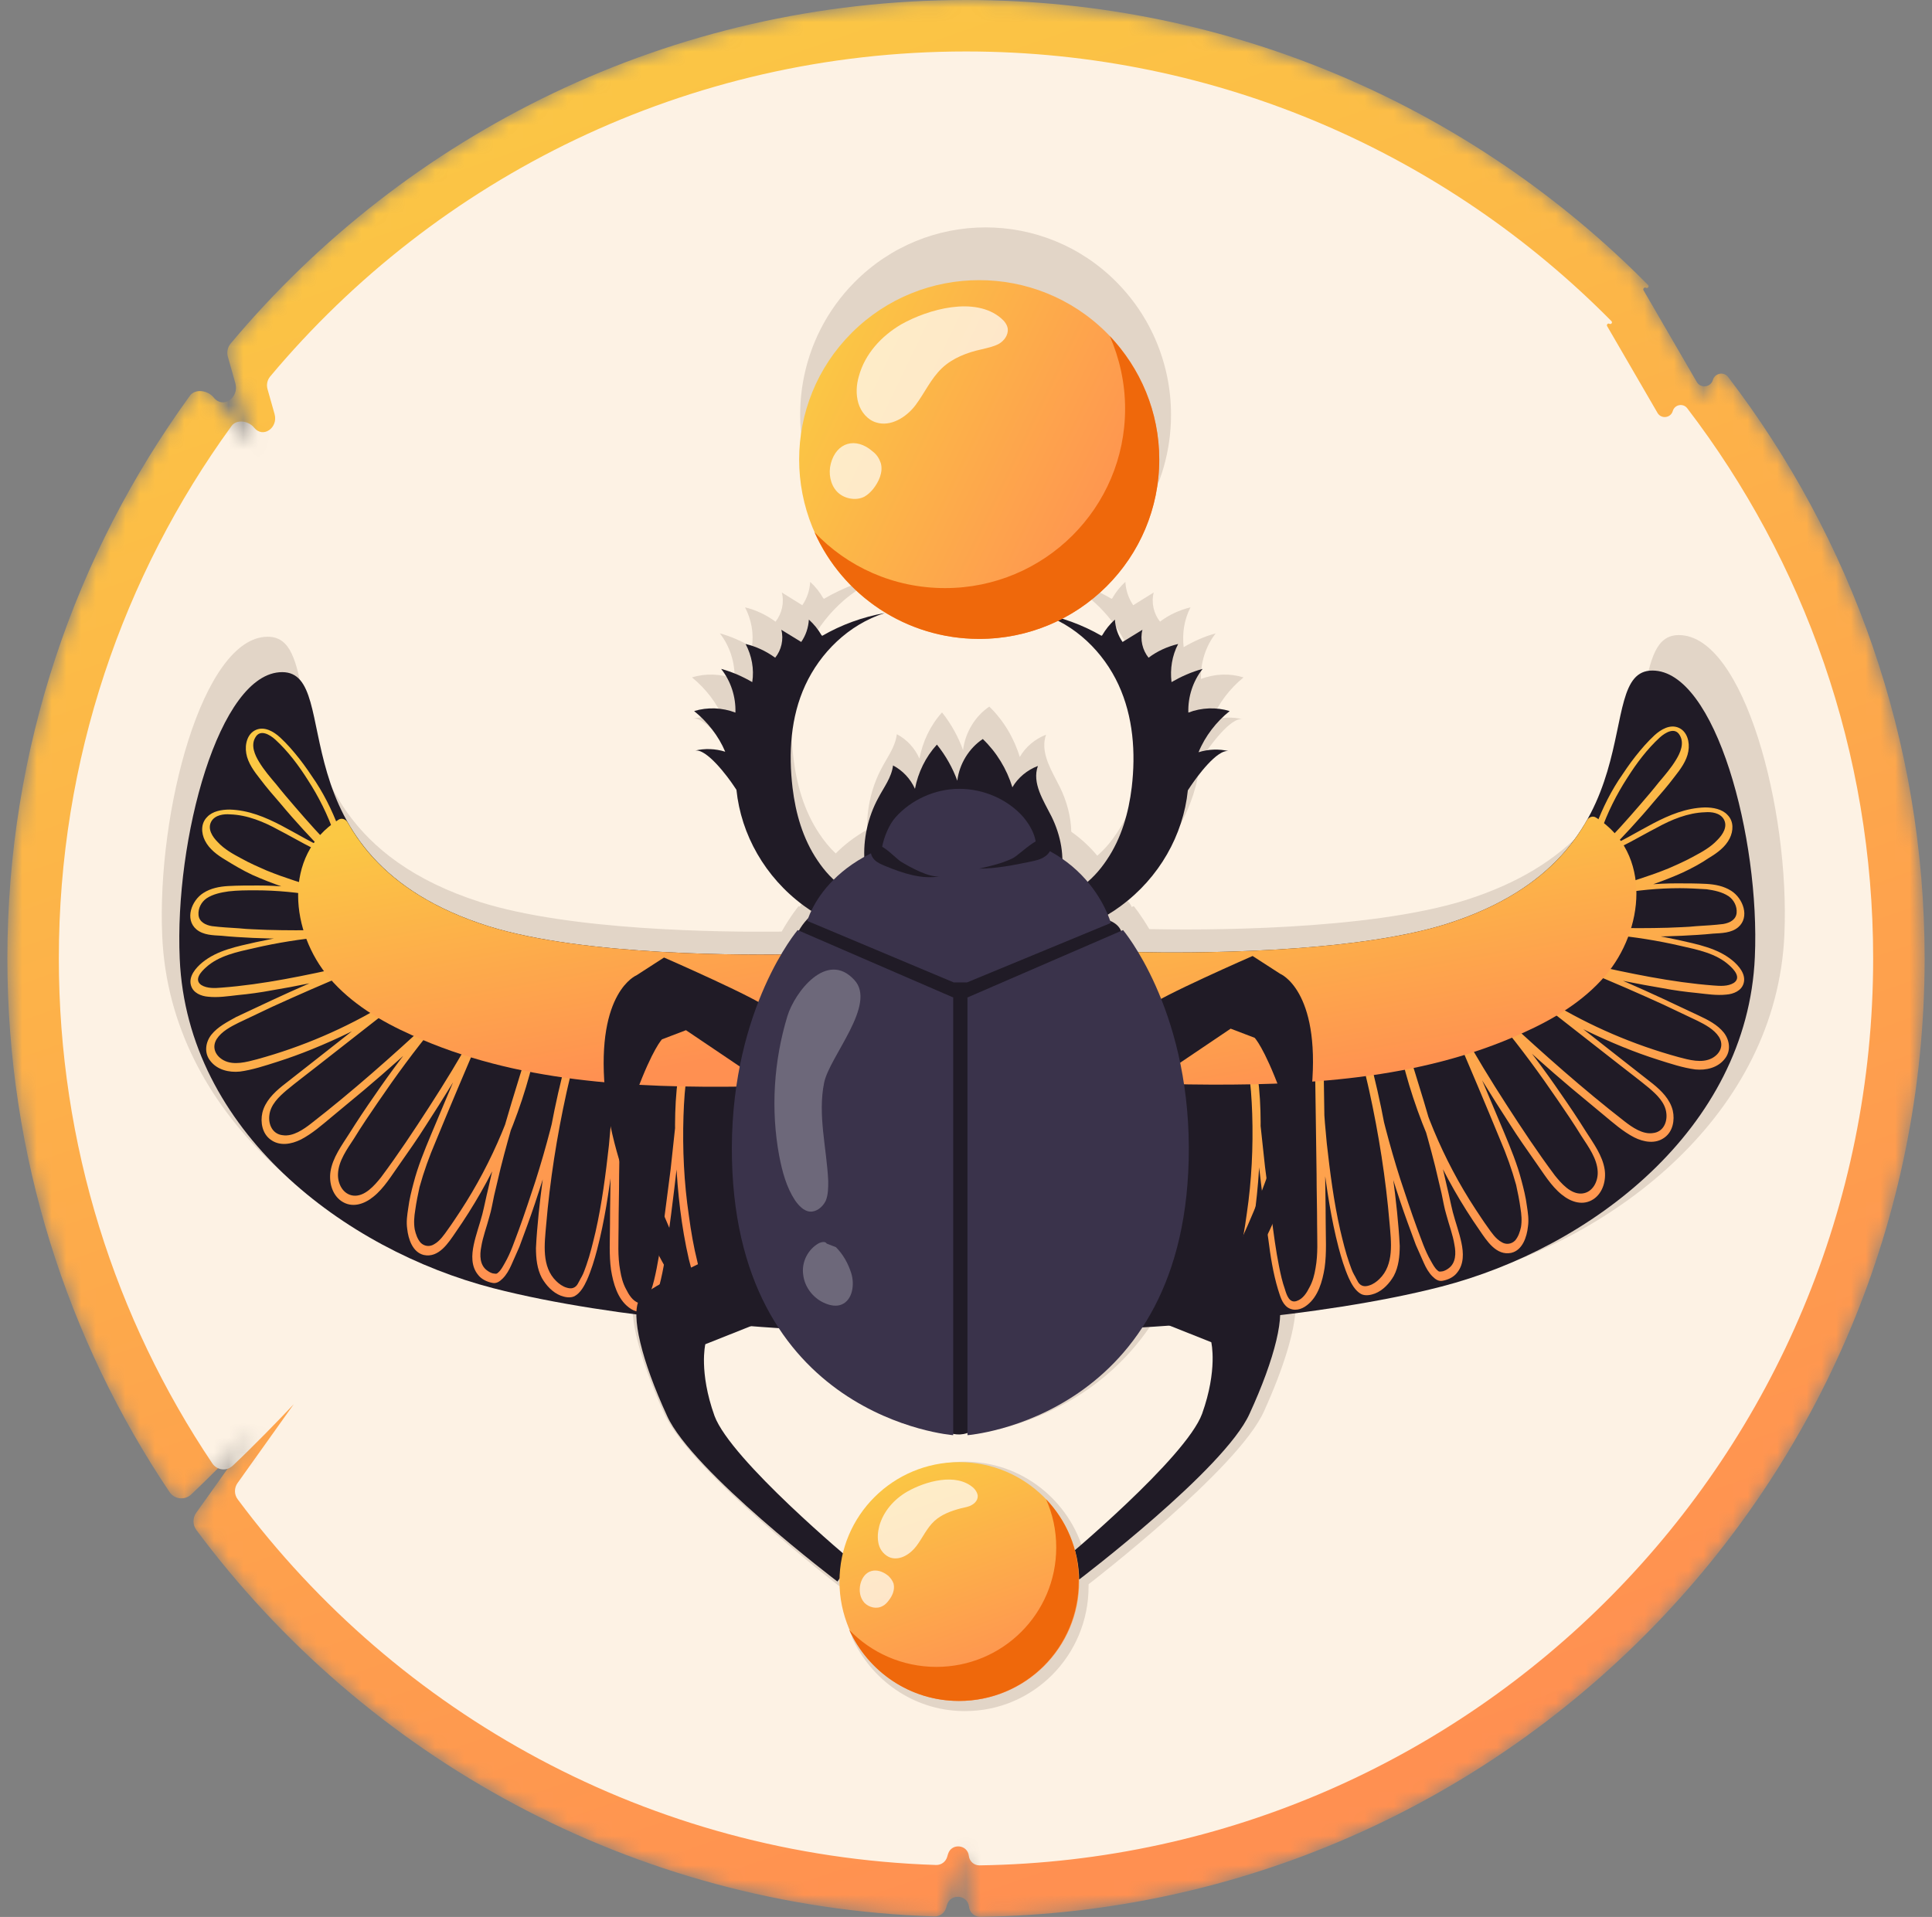 <svg width="131" height="130" viewBox="0 0 131 130" fill="none" xmlns="http://www.w3.org/2000/svg">
<rect x="0" y="0" width="131" height="130" fill="#808080" stroke="none"/>
<mask id="mask0_312_2" style="mask-type:alpha" maskUnits="userSpaceOnUse" x="0" y="0" width="131" height="130">
<path fill-rule="evenodd" clip-rule="evenodd" d="M65.778 130C101.549 129.85 130.501 100.806 130.501 65C130.501 49.757 125.253 35.738 116.466 24.654L115.751 27.112L111.219 19.304L112.313 19.904C100.489 7.634 83.886 0 65.5 0C45.289 0 27.232 9.225 15.31 23.694L17.144 30.188C16.272 29.159 14.96 27.567 13.609 25.849C5.38 36.739 0.5 50.3 0.5 65C0.5 78.797 4.798 91.589 12.129 102.112C13.697 100.719 15.933 98.429 17.328 96.947L12.887 103.178C24.424 119.049 42.966 129.498 63.971 129.983L65.302 125.568L65.778 130Z" fill="#FDF3E7"/>
</mask>
<g mask="url(#mask0_312_2)">
<path fill-rule="evenodd" clip-rule="evenodd" d="M65.705 129.315C65.747 129.704 66.079 129.999 66.47 129.993C101.922 129.475 130.501 100.575 130.501 65C130.501 50.173 125.536 36.506 117.179 25.57C116.884 25.183 116.278 25.301 116.142 25.768C115.995 26.274 115.313 26.358 115.048 25.901L111.44 19.686C111.378 19.578 111.496 19.456 111.605 19.516C111.729 19.584 111.848 19.427 111.749 19.327C99.965 7.395 83.596 0 65.5 0C45.477 0 27.568 9.054 15.644 23.292C15.434 23.543 15.363 23.883 15.452 24.198L15.957 25.985C16.234 26.966 15.127 27.754 14.49 26.959C14.101 26.474 13.242 26.335 12.877 26.837C5.091 37.554 0.5 50.741 0.5 65C0.5 78.393 4.551 90.84 11.493 101.183C11.827 101.68 12.522 101.762 12.958 101.352C14.416 99.981 16.165 98.183 17.328 96.947L13.305 102.592C13.056 102.942 13.057 103.413 13.314 103.758C24.763 119.149 42.859 129.301 63.354 129.966C63.718 129.978 64.044 129.742 64.149 129.393L64.214 129.177C64.454 128.38 65.616 128.487 65.705 129.315Z" fill="url(#paint0_linear_312_2)"/>
<path fill-rule="evenodd" clip-rule="evenodd" d="M65.693 125.862C65.733 126.23 66.047 126.509 66.418 126.503C99.965 126.013 127.01 98.665 127.01 65C127.01 50.969 122.312 38.036 114.404 27.687C114.124 27.321 113.551 27.433 113.423 27.875C113.283 28.354 112.638 28.432 112.388 28.001L108.973 22.118C108.914 22.016 109.026 21.901 109.129 21.958C109.246 22.022 109.359 21.873 109.265 21.779C98.113 10.487 82.624 3.49 65.499 3.49C46.551 3.49 29.605 12.057 18.321 25.53C18.122 25.767 18.055 26.089 18.139 26.387L18.617 28.079C18.88 29.008 17.831 29.753 17.229 29C16.861 28.541 16.048 28.41 15.702 28.886C8.334 39.027 3.989 51.506 3.989 65C3.989 77.674 7.822 89.453 14.393 99.24C14.709 99.711 15.366 99.788 15.779 99.4C17.158 98.103 18.813 96.401 19.915 95.231L16.107 100.574C15.871 100.905 15.873 101.351 16.116 101.677C26.95 116.241 44.075 125.848 63.469 126.477C63.813 126.488 64.122 126.265 64.221 125.935L64.283 125.73C64.51 124.976 65.609 125.078 65.693 125.862Z" fill="#FDF2E4"/>
<path fill-rule="evenodd" clip-rule="evenodd" d="M79.138 25.532C78.657 23.191 77.517 20.96 75.719 19.142C70.809 14.181 62.848 14.181 57.938 19.142C54.154 22.966 53.286 28.62 55.335 33.283L55.325 33.272C57.284 37.734 61.701 40.829 66.829 40.829C68.808 40.829 70.679 40.368 72.344 39.546C74.249 40.532 75.711 42.216 76.554 44.068C77.587 46.335 77.765 48.89 77.48 51.337C77.267 53.136 76.768 54.935 75.735 56.483C75.361 57.05 74.927 57.576 74.402 58.032C73.942 57.479 73.363 56.915 72.639 56.406C72.615 55.39 72.341 54.362 71.889 53.424C71.806 53.257 71.718 53.088 71.629 52.918C71.107 51.917 70.562 50.872 70.927 49.826C70.179 50.114 69.538 50.654 69.146 51.337C68.755 50.042 68.042 48.854 67.081 47.919C66.119 48.566 65.442 49.682 65.3 50.869C64.979 49.97 64.481 49.07 63.875 48.314C63.092 49.178 62.557 50.294 62.344 51.445C62.023 50.725 61.489 50.15 60.812 49.79C60.733 50.431 60.418 50.974 60.1 51.52L60.1 51.52L60.1 51.52C59.99 51.709 59.88 51.899 59.779 52.093C59.112 53.341 58.757 54.81 58.803 56.263C57.912 56.764 57.212 57.326 56.666 57.878C56.233 57.468 55.865 57.009 55.541 56.519C54.508 54.971 54.01 53.172 53.796 51.373C53.511 48.926 53.654 46.371 54.686 44.104C55.719 41.837 57.678 39.821 60.243 38.994C58.675 39.282 57.215 39.821 55.862 40.613C55.862 40.613 55.862 40.577 55.826 40.577C55.577 40.145 55.292 39.785 54.936 39.462C54.9 40.037 54.722 40.577 54.401 41.045L53.012 40.181C53.191 40.865 53.012 41.621 52.585 42.16C51.944 41.693 51.267 41.369 50.519 41.189C50.947 42.017 51.125 42.952 50.982 43.888C50.306 43.492 49.593 43.168 48.81 42.952C49.486 43.816 49.843 44.931 49.807 46.047C48.881 45.687 47.848 45.651 46.922 45.939C47.848 46.695 48.632 47.702 49.094 48.818C48.421 48.603 47.677 48.566 46.968 48.743C47.789 48.547 49.31 50.655 49.664 51.193L49.878 51.517C50.199 54.683 51.873 57.706 54.58 59.721C54.749 59.848 54.923 59.971 55.101 60.087C54.999 60.307 54.93 60.487 54.887 60.611C54.633 60.869 54.417 61.163 54.233 61.486L54.151 61.45C54.151 61.45 53.659 62.036 52.997 63.178C48.801 63.224 38.663 63.114 32.541 61.169C31.991 60.992 31.467 60.805 30.969 60.608C22.628 57.305 21.393 51.27 20.569 47.242C20.082 44.862 19.738 43.182 18.156 43.182C13.735 43.182 10.626 55.073 11 63.479C11.525 75.673 22.501 84.079 32.879 86.806C35.987 87.62 39.495 88.224 42.889 88.672C42.885 90.225 43.664 92.837 45.033 95.852C46.779 99.775 56.93 107.584 56.93 107.584L57.075 107.381C57.073 107.449 57.072 107.516 57.072 107.584C57.072 108.826 57.336 110.005 57.81 111.067C57.789 111.045 57.769 111.024 57.748 111.002C59.05 113.916 61.915 115.988 65.279 116.039C65.305 116.039 65.331 116.04 65.357 116.04L65.392 116.04L65.442 116.04C70.073 116.04 73.812 112.262 73.812 107.584C73.812 107.535 73.812 107.487 73.811 107.439C73.917 107.358 83.97 99.61 85.706 95.708C87.021 92.813 87.792 90.29 87.848 88.718C91.621 88.258 95.62 87.607 99.114 86.693C109.491 83.966 120.468 75.56 120.992 63.366C121.367 54.959 118.257 43.069 113.837 43.069C112.254 43.069 111.91 44.744 111.423 47.119C110.71 50.596 109.688 55.573 104.019 58.989C102.745 59.756 101.239 60.443 99.451 61.018C92.721 63.156 81.137 63.077 77.93 63.009C77.318 61.978 76.874 61.45 76.874 61.45L76.738 61.509C76.601 61.167 76.312 60.942 75.972 60.791C75.939 60.689 75.886 60.541 75.811 60.356C76.119 60.171 76.415 59.969 76.697 59.757C79.404 57.742 81.078 54.719 81.398 51.553L81.612 51.229C81.967 50.691 83.452 48.583 84.273 48.779C83.564 48.602 82.82 48.639 82.146 48.854C82.609 47.702 83.393 46.695 84.319 45.939C83.393 45.651 82.36 45.687 81.434 46.047C81.398 44.931 81.754 43.816 82.431 42.952C81.647 43.168 80.935 43.492 80.258 43.888C80.152 42.952 80.294 42.017 80.722 41.189C79.974 41.369 79.261 41.693 78.656 42.16C78.228 41.621 78.05 40.865 78.228 40.181L76.839 41.045C76.519 40.577 76.341 40.037 76.305 39.462C75.949 39.785 75.664 40.145 75.415 40.577C75.379 40.577 75.379 40.613 75.379 40.613C74.508 40.104 73.593 39.699 72.634 39.398C76.657 37.279 79.402 33.028 79.402 28.126C79.402 27.236 79.311 26.369 79.138 25.532ZM65.442 99.127C61.495 99.127 58.196 101.872 57.307 105.58C55.297 103.83 49.292 98.452 48.346 95.852C47.242 92.722 47.705 90.778 47.705 90.778L50.878 89.499C51.565 89.552 52.22 89.6 52.835 89.641C57.373 96.633 65.014 97.219 65.014 97.219V97.129C65.327 97.194 65.65 97.185 65.976 97.075C65.988 97.071 66 97.067 66.011 97.063V97.219C66.011 97.219 73.692 96.63 78.225 89.588C78.814 89.551 79.45 89.509 80.123 89.46L83.035 90.634C83.035 90.634 83.498 92.578 82.394 95.708C81.461 98.272 75.61 103.536 73.519 105.361C72.548 101.765 69.281 99.127 65.442 99.127Z" fill="#4D3423" fill-opacity="0.15"/>
<path d="M54.923 65.535C54.864 65.058 54.457 64.705 53.977 64.715C50.832 64.779 39.622 64.85 33.102 62.807C18.333 58.129 23.426 45.582 19.134 45.582C14.841 45.582 11.822 56.969 12.186 65.019C12.695 76.696 23.353 84.746 33.429 87.357C41.894 89.543 53.418 90.153 56.948 90.294C57.515 90.316 57.956 89.824 57.886 89.262L54.923 65.535Z" fill="#201B26"/>
<path d="M23.136 56.606C22.7 55.373 22.154 54.177 21.427 53.053C21.063 52.509 20.699 51.965 20.299 51.457C19.899 50.949 19.462 50.442 18.989 50.007C18.553 49.608 17.934 49.245 17.352 49.499C16.77 49.753 16.589 50.478 16.698 51.094C16.807 51.747 17.243 52.327 17.643 52.835C18.08 53.415 18.553 53.959 19.026 54.503C20.027 55.708 21.094 56.848 22.196 57.984C22.282 58.073 22.432 58.052 22.494 57.945C22.547 57.851 22.502 57.734 22.402 57.695C20.117 56.795 18.119 54.973 15.57 54.902C15.024 54.902 14.406 55.011 14.042 55.41C13.606 55.845 13.642 56.498 13.897 57.005C14.188 57.586 14.733 57.984 15.279 58.311C15.861 58.673 16.48 59.036 17.098 59.326C18.487 59.949 19.908 60.407 21.363 60.857C21.477 60.892 21.593 60.829 21.623 60.715C21.659 60.581 21.582 60.425 21.446 60.402C20.15 60.178 18.824 60.051 17.498 60.051C16.807 60.051 16.152 60.051 15.461 60.088C14.879 60.124 14.297 60.233 13.788 60.559C12.987 61.067 12.514 62.336 13.315 63.025C13.788 63.424 14.443 63.424 15.024 63.46C15.716 63.533 16.443 63.569 17.134 63.605C18.661 63.674 20.187 63.678 21.714 63.646C21.837 63.644 21.936 63.544 21.936 63.42C21.936 63.286 21.821 63.181 21.688 63.195C20.239 63.343 18.763 63.587 17.352 63.895C16.079 64.185 14.733 64.439 13.715 65.273C13.278 65.636 12.769 66.216 12.951 66.833C13.097 67.34 13.642 67.558 14.115 67.594C14.77 67.667 15.461 67.558 16.116 67.485C16.88 67.413 17.68 67.304 18.444 67.159C20.104 66.883 21.732 66.542 23.357 66.166C23.496 66.134 23.586 65.997 23.547 65.861C23.511 65.733 23.369 65.675 23.245 65.726C21.645 66.388 20.046 67.083 18.48 67.812C17.643 68.211 16.843 68.573 16.007 68.972C15.425 69.299 14.77 69.625 14.333 70.169C13.933 70.677 13.824 71.402 14.261 71.946C14.733 72.562 15.534 72.743 16.261 72.671C17.098 72.562 17.971 72.272 18.771 72.018C19.571 71.764 20.372 71.474 21.172 71.148C22.869 70.458 24.499 69.669 26.064 68.75C26.184 68.679 26.212 68.507 26.13 68.393C26.067 68.306 25.946 68.297 25.861 68.365C24.348 69.556 22.868 70.716 21.354 71.909C20.626 72.49 19.862 73.07 19.135 73.65C18.553 74.121 17.971 74.702 17.789 75.463C17.643 76.116 17.789 76.877 18.335 77.276C18.953 77.748 19.753 77.603 20.408 77.276C21.172 76.877 21.827 76.297 22.482 75.753C23.209 75.137 23.936 74.557 24.664 73.94C26.244 72.611 27.755 71.247 29.265 69.85C29.355 69.767 29.357 69.625 29.27 69.539C29.18 69.449 29.032 69.456 28.951 69.555C27.698 71.092 26.511 72.664 25.392 74.303C24.81 75.137 24.227 76.007 23.682 76.877C23.173 77.675 22.554 78.509 22.409 79.452C22.3 80.177 22.518 81.011 23.136 81.447C23.864 81.954 24.7 81.664 25.319 81.156C26.046 80.576 26.556 79.706 27.101 78.945C27.683 78.11 28.302 77.24 28.847 76.37C30.078 74.477 31.24 72.585 32.367 70.627C32.431 70.516 32.387 70.377 32.267 70.332C32.147 70.287 32.006 70.342 31.956 70.46C31.041 72.635 30.126 74.811 29.211 76.986C28.774 78.038 28.338 79.09 28.047 80.214C27.901 80.758 27.756 81.338 27.683 81.918C27.61 82.389 27.538 82.861 27.61 83.332C27.683 84.021 27.974 84.928 28.738 85.109C29.757 85.327 30.411 84.275 30.884 83.586C32.121 81.809 33.176 79.96 34.085 77.965C35.068 75.753 35.831 73.469 36.341 71.112C36.413 70.822 35.977 70.677 35.868 70.967C35.068 73.505 34.267 76.08 33.576 78.654C33.394 79.307 33.249 79.96 33.103 80.613C32.958 81.193 32.849 81.773 32.703 82.353C32.521 83.042 32.267 83.731 32.121 84.42C31.976 85.109 31.939 85.871 32.412 86.451C32.63 86.741 32.994 86.922 33.358 86.995C33.649 87.067 33.867 86.922 34.085 86.705C34.34 86.451 34.522 86.125 34.667 85.798C34.849 85.399 35.031 84.964 35.213 84.565C35.577 83.586 35.941 82.607 36.268 81.628C37.105 79.126 37.832 76.624 38.378 74.049C38.45 73.723 38.523 73.433 38.596 73.106C38.669 72.816 38.196 72.671 38.123 72.961C37.359 76.043 36.85 79.162 36.523 82.317C36.45 83.079 36.377 83.84 36.341 84.638C36.341 85.327 36.413 86.052 36.741 86.668C37.032 87.176 37.468 87.648 38.014 87.865C38.305 87.974 38.669 88.046 38.96 87.901C39.36 87.684 39.614 87.213 39.796 86.814C40.087 86.161 40.306 85.436 40.487 84.747C40.997 82.788 41.288 80.794 41.542 78.799C41.797 76.769 41.979 74.738 41.979 72.707C41.979 72.49 41.979 72.272 41.979 72.055C41.979 71.728 41.506 71.728 41.506 72.055C41.47 74.484 41.433 76.914 41.397 79.343C41.397 80.576 41.361 81.773 41.361 83.006C41.361 84.058 41.288 85.109 41.433 86.125C41.579 87.031 41.87 88.083 42.634 88.663C42.997 88.953 43.507 89.098 43.943 88.808C44.343 88.518 44.453 88.01 44.598 87.575C44.925 86.487 45.107 85.327 45.253 84.166C45.435 82.97 45.58 81.773 45.726 80.576C46.053 77.857 46.344 75.137 46.562 72.417C46.599 72.163 46.126 72.091 46.089 72.345C45.726 74.412 45.726 76.515 45.835 78.618C45.944 80.903 46.199 83.187 46.708 85.399C46.962 86.415 47.253 87.43 47.69 88.373C47.835 88.663 48.236 88.409 48.126 88.119C47.763 87.321 47.472 86.451 47.29 85.581C47.035 84.565 46.853 83.514 46.708 82.426C46.38 80.214 46.271 77.929 46.344 75.681C46.378 74.662 46.444 73.675 46.602 72.661C46.62 72.544 46.546 72.434 46.428 72.421C46.289 72.405 46.152 72.509 46.141 72.649C45.961 74.878 45.716 77.076 45.471 79.307C45.325 80.431 45.18 81.555 45.035 82.68C44.889 83.804 44.743 84.928 44.525 86.016C44.416 86.56 44.307 87.067 44.125 87.575C44.016 87.938 43.834 88.554 43.325 88.373C42.888 88.228 42.634 87.793 42.452 87.43C42.233 87.031 42.124 86.596 42.052 86.161C41.87 85.182 41.943 84.203 41.943 83.224C41.943 82.063 41.979 80.903 41.979 79.778C42.014 77.247 42.05 74.749 42.085 72.22C42.087 72.089 41.981 71.982 41.85 71.982C41.72 71.982 41.615 72.087 41.614 72.217C41.603 74.027 41.462 75.868 41.288 77.675C41.069 79.633 40.815 81.628 40.378 83.55C40.197 84.311 40.015 85.073 39.76 85.798C39.651 86.088 39.578 86.342 39.433 86.596C39.377 86.678 39.343 86.761 39.298 86.844C39.269 86.897 39.237 86.949 39.21 87.004C39.131 87.166 38.932 87.493 38.414 87.321C38.16 87.249 37.905 87.067 37.723 86.886C36.704 85.907 36.923 84.348 37.032 83.079C37.286 80.069 37.759 77.059 38.414 74.085C38.474 73.785 38.559 73.485 38.628 73.165C38.653 73.051 38.585 72.942 38.472 72.913C38.331 72.876 38.167 72.956 38.137 73.098C37.639 75.467 37.039 77.803 36.304 80.105C35.941 81.193 35.577 82.317 35.177 83.405C34.886 84.166 34.631 84.964 34.231 85.653C34.102 85.878 33.974 86.131 33.794 86.286C33.748 86.326 33.703 86.377 33.642 86.378C33.633 86.378 33.624 86.378 33.612 86.378C33.576 86.378 33.649 86.378 33.576 86.378C33.576 86.378 33.54 86.378 33.576 86.378C33.577 86.378 33.577 86.378 33.577 86.378C33.638 86.378 33.473 86.374 33.414 86.357C33.273 86.317 33.151 86.251 33.031 86.161C32.521 85.798 32.521 85.109 32.63 84.565C32.739 83.876 32.994 83.224 33.176 82.534C33.322 82.063 33.394 81.592 33.503 81.084C33.649 80.468 33.794 79.851 33.94 79.235C34.558 76.769 35.322 74.303 36.086 71.873C36.168 71.654 36.23 71.414 36.302 71.185C36.339 71.068 36.276 70.944 36.157 70.912C36.028 70.877 35.877 70.949 35.847 71.08C34.964 75.011 33.419 78.764 31.212 82.136C30.921 82.571 30.666 82.97 30.375 83.369C30.12 83.731 29.829 84.166 29.429 84.384C29.138 84.565 28.774 84.529 28.52 84.275C28.302 84.021 28.192 83.695 28.12 83.369C28.047 82.933 28.083 82.498 28.156 82.063C28.229 81.519 28.338 81.011 28.447 80.504C28.738 79.452 29.102 78.437 29.538 77.421C30.52 75.028 31.539 72.635 32.558 70.241C32.667 69.987 32.23 69.806 32.121 70.06C31.175 71.764 30.157 73.433 29.102 75.064C28.047 76.696 26.992 78.292 25.828 79.851C25.392 80.395 24.737 81.156 23.973 81.084C23.245 81.011 22.882 80.25 22.918 79.597C22.954 78.727 23.536 77.929 24.009 77.204C24.518 76.37 25.064 75.572 25.61 74.774C26.847 72.961 28.12 71.221 29.502 69.552C29.684 69.299 29.393 69.008 29.175 69.226C26.592 71.619 23.9 74.013 21.099 76.189C20.59 76.587 19.862 77.095 19.171 76.986C18.48 76.914 18.189 76.261 18.262 75.645C18.335 74.919 18.917 74.375 19.426 73.94C20.081 73.396 20.808 72.852 21.499 72.308C23.136 71.039 24.773 69.734 26.41 68.465C26.628 68.283 26.337 67.957 26.119 68.102C23.427 69.734 20.481 71.003 17.425 71.837C16.734 72.018 15.861 72.272 15.17 71.909C14.624 71.619 14.333 71.039 14.697 70.459C15.024 69.951 15.643 69.625 16.152 69.371C16.916 69.008 17.68 68.646 18.444 68.283C20.19 67.485 21.936 66.724 23.682 65.999C23.973 65.89 23.864 65.455 23.536 65.527C20.735 66.144 17.898 66.76 15.024 66.978C14.588 67.014 14.042 67.05 13.642 66.796C13.133 66.434 13.642 65.89 13.97 65.6C14.843 64.802 16.116 64.548 17.243 64.294C18.808 63.932 20.408 63.678 22.009 63.533C22.3 63.496 22.336 63.025 22.009 63.061C20.699 63.098 19.426 63.098 18.116 63.061C17.462 63.025 16.843 63.025 16.189 62.953C15.57 62.916 14.952 62.88 14.37 62.807C13.933 62.735 13.497 62.517 13.46 62.046C13.424 61.611 13.642 61.176 14.006 60.922C14.443 60.632 14.988 60.523 15.497 60.45C16.116 60.378 16.734 60.378 17.316 60.378C18.771 60.378 20.226 60.523 21.645 60.777C21.936 60.849 22.081 60.414 21.79 60.305C20.554 59.906 19.317 59.544 18.08 59.036C17.498 58.782 16.916 58.528 16.334 58.202C15.788 57.912 15.206 57.586 14.77 57.114C14.406 56.752 14.042 56.208 14.333 55.7C14.588 55.265 15.17 55.192 15.607 55.228C16.77 55.265 17.898 55.736 18.88 56.28C20.081 56.897 21.208 57.622 22.482 58.057C22.736 58.13 22.882 57.803 22.7 57.658C21.754 56.715 20.881 55.736 20.008 54.721C19.571 54.213 19.135 53.705 18.735 53.198C18.335 52.726 17.898 52.219 17.571 51.675C17.28 51.203 16.989 50.551 17.316 50.007C17.643 49.426 18.298 49.825 18.662 50.152C19.535 50.949 20.263 51.929 20.881 52.908C21.608 54.032 22.227 55.265 22.663 56.534C22.773 57.005 23.245 56.897 23.136 56.606Z" fill="url(#paint1_linear_312_2)"/>
<path d="M54.926 65.531C54.864 65.056 54.458 64.705 53.979 64.714C50.84 64.779 39.623 64.85 33.101 62.807C27.864 61.147 25.107 58.499 23.569 55.773C23.445 55.553 23.163 55.45 22.952 55.59C19.096 58.02 19.715 63.278 22.334 66.324C23.825 68.065 25.826 69.262 27.936 70.204C34.956 73.396 42.886 73.794 50.598 73.686C52.074 73.655 53.628 73.599 55.106 73.319C55.567 73.232 55.863 72.792 55.803 72.327L54.926 65.531Z" fill="url(#paint2_linear_312_2)"/>
<path d="M76.25 65.391C76.31 64.914 76.717 64.56 77.197 64.57C80.342 64.635 91.552 64.705 98.072 62.662C112.84 57.984 107.748 45.474 112.04 45.474C116.332 45.474 119.352 56.86 118.988 64.911C118.479 76.587 107.82 84.638 97.744 87.249C89.279 89.434 77.755 90.044 74.225 90.185C73.659 90.208 73.217 89.716 73.288 89.153L76.25 65.391Z" fill="#201B26"/>
<path d="M108.041 56.462C108.477 55.229 109.023 54.032 109.75 52.908C110.114 52.364 110.478 51.82 110.878 51.312C111.278 50.805 111.714 50.297 112.187 49.862C112.624 49.463 113.242 49.1 113.824 49.354C114.406 49.608 114.588 50.333 114.479 50.95C114.37 51.602 113.933 52.182 113.533 52.69C113.097 53.27 112.624 53.814 112.151 54.358C111.149 55.563 110.082 56.703 108.981 57.839C108.895 57.928 108.744 57.907 108.683 57.8C108.63 57.706 108.674 57.59 108.774 57.55C111.06 56.651 113.057 54.828 115.607 54.757C116.152 54.757 116.771 54.866 117.134 55.265C117.571 55.7 117.535 56.353 117.28 56.861C116.989 57.441 116.443 57.84 115.898 58.166C115.316 58.565 114.697 58.891 114.079 59.181C112.69 59.804 111.268 60.262 109.813 60.712C109.7 60.748 109.584 60.684 109.553 60.57C109.518 60.436 109.595 60.281 109.731 60.257C111.027 60.033 112.353 59.907 113.679 59.907C114.37 59.907 115.025 59.907 115.716 59.943C116.298 59.979 116.88 60.088 117.389 60.414C118.189 60.922 118.662 62.191 117.862 62.88C117.389 63.279 116.734 63.279 116.152 63.315C115.461 63.388 114.734 63.424 114.043 63.46C112.516 63.529 110.989 63.533 109.463 63.501C109.339 63.499 109.241 63.399 109.241 63.275C109.241 63.141 109.356 63.036 109.489 63.05C110.938 63.198 112.414 63.442 113.824 63.751C115.097 64.041 116.443 64.294 117.462 65.129C117.898 65.491 118.408 66.071 118.226 66.688C118.08 67.195 117.535 67.413 117.062 67.449C116.407 67.522 115.716 67.413 115.061 67.341C114.297 67.268 113.497 67.159 112.733 67.014C111.074 66.739 109.448 66.397 107.823 66.053C107.683 66.023 107.591 65.886 107.631 65.749C107.667 65.623 107.807 65.566 107.929 65.616C109.53 66.279 111.13 66.974 112.697 67.703C113.533 68.102 114.334 68.465 115.17 68.864C115.789 69.154 116.443 69.48 116.88 70.024C117.28 70.532 117.389 71.257 116.953 71.801C116.48 72.417 115.679 72.599 114.952 72.526C114.115 72.417 113.242 72.127 112.442 71.873C111.642 71.62 110.841 71.329 110.041 71.003C108.345 70.313 106.714 69.524 105.149 68.605C105.029 68.534 105.001 68.362 105.083 68.249C105.146 68.161 105.267 68.153 105.353 68.22C106.865 69.411 108.345 70.571 109.859 71.765C110.587 72.345 111.351 72.925 112.078 73.505C112.66 73.977 113.242 74.557 113.424 75.318C113.57 75.971 113.424 76.733 112.878 77.132C112.26 77.603 111.46 77.458 110.805 77.132C110.041 76.733 109.386 76.152 108.732 75.609C108.004 74.992 107.277 74.412 106.549 73.795C104.97 72.466 103.458 71.102 101.949 69.705C101.859 69.622 101.856 69.481 101.943 69.394C102.033 69.304 102.181 69.311 102.262 69.41C103.516 70.947 104.702 72.519 105.822 74.158C106.404 74.992 106.986 75.862 107.531 76.733C108.041 77.53 108.659 78.365 108.804 79.307C108.914 80.033 108.695 80.867 108.077 81.302C107.349 81.809 106.513 81.519 105.894 81.012C105.167 80.431 104.658 79.561 104.112 78.8C103.53 77.966 102.912 77.095 102.366 76.225C101.136 74.332 99.973 72.44 98.846 70.482C98.782 70.371 98.826 70.232 98.946 70.187C99.066 70.142 99.207 70.197 99.257 70.315C100.172 72.49 101.087 74.666 102.002 76.841C102.439 77.893 102.875 78.945 103.166 80.069C103.312 80.613 103.457 81.193 103.53 81.773C103.603 82.245 103.675 82.716 103.603 83.187C103.53 83.876 103.239 84.783 102.475 84.964C101.456 85.182 100.802 84.13 100.329 83.441C99.092 81.664 98.037 79.815 97.128 77.82C96.146 75.609 95.382 73.324 94.873 70.967C94.8 70.677 95.236 70.532 95.345 70.822C96.146 73.36 96.946 75.935 97.637 78.51C97.819 79.162 97.964 79.815 98.11 80.468C98.255 81.048 98.365 81.628 98.51 82.208C98.692 82.897 98.947 83.586 99.092 84.275C99.238 84.964 99.274 85.726 98.801 86.306C98.583 86.596 98.219 86.778 97.855 86.85C97.564 86.922 97.346 86.778 97.128 86.56C96.873 86.306 96.691 85.98 96.546 85.653C96.364 85.254 96.182 84.819 96 84.42C95.636 83.441 95.273 82.462 94.945 81.483C94.109 78.981 93.381 76.479 92.835 73.904C92.763 73.578 92.69 73.288 92.654 72.961C92.581 72.671 93.054 72.526 93.126 72.816C93.89 75.899 94.4 79.017 94.727 82.172C94.8 82.934 94.873 83.695 94.909 84.493C94.909 85.182 94.836 85.907 94.509 86.524C94.218 87.031 93.781 87.503 93.236 87.72C92.945 87.829 92.581 87.902 92.29 87.757C91.89 87.539 91.635 87.068 91.453 86.669C91.162 86.016 90.944 85.291 90.762 84.602C90.253 82.644 89.962 80.649 89.707 78.655C89.453 76.624 89.271 74.593 89.271 72.562C89.271 72.345 89.271 72.127 89.271 71.91C89.271 71.583 89.743 71.583 89.743 71.91C89.78 74.339 89.816 76.769 89.853 79.198C89.853 80.431 89.889 81.628 89.889 82.861C89.889 83.913 89.962 84.964 89.816 85.98C89.671 86.886 89.38 87.938 88.616 88.518C88.252 88.808 87.743 88.953 87.306 88.663C86.906 88.373 86.797 87.865 86.652 87.43C86.324 86.342 86.142 85.182 85.997 84.022C85.815 82.825 85.669 81.628 85.524 80.431C85.197 77.712 84.906 74.992 84.687 72.272C84.651 72.018 85.124 71.946 85.16 72.2C85.524 74.267 85.524 76.37 85.415 78.473C85.306 80.758 85.051 83.042 84.542 85.254C84.287 86.27 83.996 87.285 83.56 88.228C83.414 88.518 83.014 88.264 83.123 87.974C83.487 87.176 83.778 86.306 83.96 85.436C84.214 84.42 84.396 83.369 84.542 82.281C84.869 80.069 84.978 77.784 84.906 75.536C84.871 74.517 84.805 73.531 84.648 72.516C84.63 72.399 84.703 72.289 84.821 72.276C84.961 72.26 85.097 72.364 85.109 72.504C85.289 74.733 85.534 76.931 85.778 79.162C85.924 80.286 86.07 81.41 86.215 82.535C86.361 83.659 86.506 84.783 86.724 85.871C86.833 86.415 86.943 86.922 87.124 87.43C87.234 87.793 87.415 88.409 87.925 88.228C88.361 88.083 88.616 87.648 88.798 87.285C89.016 86.886 89.125 86.451 89.198 86.016C89.38 85.037 89.307 84.058 89.307 83.079C89.307 81.918 89.271 80.758 89.271 79.634C89.235 77.102 89.2 74.605 89.165 72.075C89.163 71.944 89.269 71.837 89.4 71.837C89.529 71.837 89.634 71.942 89.635 72.072C89.647 73.882 89.787 75.723 89.962 77.53C90.18 79.489 90.435 81.483 90.871 83.405C91.053 84.166 91.235 84.928 91.49 85.653C91.599 85.943 91.671 86.197 91.817 86.451C91.872 86.534 91.906 86.616 91.951 86.699C91.981 86.752 92.013 86.804 92.04 86.859C92.118 87.022 92.318 87.348 92.835 87.176C93.09 87.104 93.345 86.922 93.527 86.741C94.545 85.762 94.327 84.203 94.218 82.934C93.963 79.924 93.49 76.914 92.835 73.94C92.775 73.64 92.69 73.341 92.621 73.02C92.597 72.906 92.665 72.797 92.778 72.768C92.918 72.731 93.082 72.811 93.112 72.953C93.61 75.322 94.21 77.658 94.945 79.96C95.309 81.048 95.673 82.172 96.073 83.26C96.364 84.022 96.618 84.819 97.019 85.508C97.147 85.733 97.276 85.986 97.455 86.141C97.501 86.182 97.547 86.232 97.608 86.233C97.616 86.234 97.626 86.234 97.637 86.234C97.673 86.234 97.601 86.234 97.673 86.234C97.673 86.234 97.71 86.234 97.673 86.234C97.673 86.234 97.673 86.234 97.672 86.234C97.611 86.234 97.777 86.229 97.835 86.212C97.977 86.172 98.098 86.106 98.219 86.016C98.728 85.653 98.728 84.964 98.619 84.42C98.51 83.731 98.255 83.079 98.073 82.39C97.928 81.918 97.855 81.447 97.746 80.939C97.601 80.323 97.455 79.706 97.31 79.09C96.691 76.624 95.927 74.158 95.163 71.728C95.081 71.509 95.019 71.269 94.947 71.04C94.91 70.923 94.974 70.799 95.092 70.767C95.222 70.732 95.373 70.804 95.402 70.935C96.286 74.866 97.831 78.62 100.038 81.991C100.329 82.426 100.583 82.825 100.874 83.224C101.129 83.586 101.42 84.022 101.82 84.239C102.111 84.42 102.475 84.384 102.73 84.13C102.948 83.876 103.057 83.55 103.13 83.224C103.203 82.788 103.166 82.353 103.093 81.918C103.021 81.374 102.912 80.867 102.802 80.359C102.511 79.307 102.148 78.292 101.711 77.277C100.729 74.883 99.71 72.49 98.692 70.097C98.583 69.843 99.019 69.661 99.128 69.915C100.074 71.62 101.093 73.288 102.148 74.919C103.203 76.551 104.257 78.147 105.421 79.706C105.858 80.25 106.513 81.012 107.277 80.939C108.004 80.867 108.368 80.105 108.332 79.452C108.295 78.582 107.713 77.784 107.24 77.059C106.731 76.225 106.185 75.427 105.64 74.629C104.403 72.816 103.13 71.076 101.748 69.407C101.566 69.154 101.857 68.864 102.075 69.081C104.658 71.475 107.349 73.868 110.15 76.044C110.66 76.442 111.387 76.95 112.078 76.841C112.769 76.769 113.06 76.116 112.988 75.5C112.915 74.774 112.333 74.231 111.824 73.795C111.169 73.251 110.441 72.707 109.75 72.163C108.113 70.894 106.476 69.589 104.839 68.32C104.621 68.138 104.912 67.812 105.13 67.957C107.822 69.589 110.769 70.858 113.824 71.692C114.515 71.873 115.388 72.127 116.08 71.765C116.625 71.475 116.916 70.894 116.552 70.314C116.225 69.806 115.607 69.48 115.097 69.226C114.334 68.864 113.57 68.501 112.806 68.138C111.06 67.341 109.314 66.579 107.531 65.854C107.24 65.745 107.349 65.31 107.677 65.382C110.478 65.999 113.315 66.615 116.189 66.833C116.625 66.869 117.171 66.905 117.571 66.651C118.08 66.289 117.571 65.745 117.244 65.455C116.371 64.657 115.097 64.403 113.97 64.149C112.406 63.787 110.805 63.533 109.205 63.388C108.914 63.352 108.877 62.88 109.205 62.916C110.514 62.953 111.787 62.953 113.097 62.916C113.752 62.88 114.37 62.88 115.025 62.808C115.643 62.771 116.261 62.735 116.843 62.663C117.28 62.59 117.716 62.373 117.753 61.901C117.789 61.466 117.571 61.031 117.207 60.777C116.771 60.487 116.225 60.378 115.716 60.306C115.097 60.269 114.479 60.233 113.897 60.233C112.442 60.233 110.987 60.378 109.568 60.632C109.277 60.704 109.132 60.269 109.423 60.16C110.66 59.761 111.896 59.399 113.133 58.891C113.715 58.637 114.297 58.383 114.879 58.057C115.425 57.767 116.007 57.441 116.443 56.969C116.807 56.607 117.171 56.063 116.88 55.555C116.625 55.12 116.043 55.047 115.607 55.084C114.443 55.12 113.315 55.591 112.333 56.135C111.132 56.752 110.005 57.477 108.732 57.912C108.477 57.985 108.332 57.658 108.513 57.513C109.459 56.57 110.332 55.591 111.205 54.576C111.642 54.068 112.078 53.56 112.478 53.053C112.878 52.581 113.315 52.074 113.642 51.53C113.933 51.058 114.224 50.406 113.897 49.862C113.57 49.282 112.915 49.68 112.551 50.007C111.678 50.805 110.951 51.784 110.332 52.763C109.605 53.887 108.986 55.12 108.55 56.389C108.404 56.897 107.931 56.752 108.041 56.462Z" fill="url(#paint3_linear_312_2)"/>
<path d="M76.247 65.386C76.308 64.911 76.714 64.559 77.193 64.569C80.332 64.634 91.549 64.705 98.071 62.662C103.308 61.002 106.065 58.354 107.603 55.628C107.727 55.408 108.009 55.306 108.22 55.446C112.076 57.875 111.458 63.133 108.839 66.179C107.347 67.92 105.346 69.117 103.237 70.059C96.216 73.251 88.286 73.65 80.575 73.541C79.098 73.51 77.544 73.454 76.066 73.174C75.605 73.087 75.309 72.647 75.369 72.182L76.247 65.386Z" fill="url(#paint4_linear_312_2)"/>
<path d="M52.08 68.382C51.492 67.762 45.025 64.936 45.025 64.936L43.158 66.142C43.158 66.142 40.426 67.245 41.014 73.862C41.636 80.478 45.509 86.612 45.509 86.612C45.509 86.612 47.481 87.646 47.066 86.819C46.651 85.992 42.051 77.032 43.158 74.068C44.264 71.105 44.887 70.484 44.887 70.484L46.512 69.864L52.08 73.62V68.382Z" fill="#201B26"/>
<path d="M54.119 82.718C53.393 82.89 43.986 87.026 43.364 88.094C42.741 89.162 43.502 92.264 45.231 96.02C46.926 99.776 56.782 107.254 56.782 107.254L57.785 105.876C57.785 105.876 49.554 99.018 48.447 96.02C47.375 93.022 47.825 91.161 47.825 91.161L55.537 88.094L54.119 82.718Z" fill="#201B26"/>
<path d="M77.878 68.278C78.466 67.658 84.933 64.832 84.933 64.832L86.8 66.038C86.8 66.038 89.533 67.141 88.945 73.757C88.322 80.374 84.449 86.507 84.449 86.507C84.449 86.507 82.478 87.541 82.893 86.714C83.308 85.887 87.907 76.927 86.8 73.964C85.694 71 85.071 70.38 85.071 70.38L83.446 69.76L77.878 73.516V68.278Z" fill="#201B26"/>
<path d="M75.836 82.581C76.562 82.753 85.969 86.888 86.591 87.956C87.214 89.025 86.453 92.126 84.724 95.882C83.029 99.638 73.173 107.116 73.173 107.116L72.17 105.738C72.17 105.738 80.401 98.88 81.507 95.882C82.58 92.884 82.13 91.023 82.13 91.023L74.418 87.956L75.836 82.581Z" fill="#201B26"/>
<path d="M57.267 60.249C56.506 59.732 55.918 59.077 55.434 58.354C54.431 56.872 53.947 55.149 53.739 53.426C53.462 51.083 53.601 48.636 54.604 46.465C55.607 44.294 57.509 42.364 59.999 41.571C58.477 41.847 57.059 42.364 55.745 43.122C55.745 43.122 55.745 43.088 55.71 43.088C55.468 42.674 55.192 42.33 54.846 42.019C54.811 42.571 54.638 43.088 54.327 43.536C53.877 43.26 53.428 42.984 52.978 42.709C53.151 43.363 52.978 44.087 52.563 44.604C51.941 44.156 51.284 43.846 50.557 43.673C50.972 44.466 51.145 45.362 51.007 46.258C50.35 45.879 49.658 45.569 48.897 45.362C49.554 46.189 49.9 47.257 49.866 48.326C48.967 47.981 47.964 47.947 47.065 48.222C47.964 48.946 48.724 49.911 49.174 50.979C48.517 50.772 47.791 50.738 47.099 50.91C47.895 50.703 49.382 52.737 49.727 53.254C49.797 53.357 49.866 53.46 49.935 53.564C50.246 56.596 51.872 59.491 54.5 61.421C55.572 62.213 56.852 62.834 58.235 62.937C58.719 62.971 59.273 62.902 59.515 62.523C59.722 62.213 59.618 61.765 59.342 61.489C58.823 60.938 57.889 60.663 57.267 60.249Z" fill="#201B26"/>
<path d="M73.21 60.215C73.971 59.698 74.559 59.043 75.043 58.319C76.046 56.837 76.53 55.114 76.738 53.391C77.014 51.048 76.841 48.601 75.838 46.43C74.835 44.259 72.933 42.33 70.443 41.571C71.965 41.847 73.383 42.364 74.697 43.122C74.697 43.122 74.697 43.088 74.732 43.088C74.974 42.674 75.251 42.33 75.596 42.019C75.631 42.571 75.804 43.088 76.115 43.536C76.565 43.26 77.014 42.984 77.464 42.709C77.291 43.363 77.464 44.087 77.879 44.604C78.467 44.156 79.158 43.846 79.885 43.673C79.47 44.466 79.331 45.362 79.435 46.258C80.092 45.879 80.784 45.569 81.545 45.362C80.888 46.189 80.542 47.257 80.576 48.326C81.475 47.981 82.478 47.947 83.378 48.222C82.478 48.946 81.718 49.911 81.268 51.014C81.925 50.807 82.651 50.772 83.343 50.945C82.548 50.738 81.095 52.771 80.749 53.288C80.68 53.391 80.611 53.495 80.542 53.598C80.231 56.631 78.605 59.525 75.977 61.455C74.905 62.248 73.625 62.902 72.242 62.971C71.757 63.006 71.204 62.937 70.962 62.558C70.755 62.248 70.858 61.8 71.135 61.524C71.654 60.938 72.588 60.663 73.21 60.215Z" fill="#201B26"/>
<path d="M58.616 58.389C58.512 56.907 58.858 55.391 59.55 54.116C59.93 53.392 60.449 52.737 60.553 51.91C61.209 52.255 61.728 52.806 62.04 53.495C62.247 52.392 62.766 51.324 63.527 50.497C64.115 51.221 64.599 52.082 64.91 52.944C65.048 51.807 65.705 50.739 66.639 50.118C67.573 51.014 68.265 52.151 68.645 53.392C69.025 52.737 69.648 52.22 70.374 51.945C69.959 53.116 70.755 54.288 71.308 55.391C71.93 56.666 72.207 58.113 71.93 59.457C71.619 60.835 70.651 62.076 69.337 62.524C68.507 62.8 67.573 62.765 66.708 62.662C64.703 62.42 62.973 61.731 61.106 61.008C60.622 60.835 59.999 60.801 59.584 60.491C58.892 60.077 58.685 59.147 58.616 58.389Z" fill="#201B26"/>
<path d="M60.724 55.425C61.762 54.254 63.387 53.495 65.047 53.495C66.707 53.495 68.332 54.219 69.37 55.391C69.958 56.08 70.373 56.941 70.235 57.803C70.131 58.492 69.647 59.112 69.024 59.56C68.402 59.974 67.675 60.25 66.915 60.422C65.116 60.87 61.623 61.249 60.205 59.767C59.237 58.699 59.894 56.356 60.724 55.425Z" fill="#3A334B"/>
<path d="M53.567 69.795C54.12 72.448 55.434 74.895 56.507 77.376C58.028 80.788 59.204 84.337 60.034 87.955C60.622 90.505 61.072 93.193 62.455 95.433C63.112 96.536 64.322 97.604 65.567 97.191C66.432 96.915 66.951 96.019 67.262 95.157C68.161 92.676 68.23 89.989 68.749 87.404C69.129 85.509 69.752 83.682 70.029 81.787C70.271 80.202 70.305 78.582 70.582 76.963C70.928 74.895 71.689 72.896 72.45 70.932C72.899 69.726 73.383 68.52 74.075 67.417C74.767 66.314 75.666 65.315 76.012 64.074C76.081 63.799 76.15 63.489 76.046 63.213C75.839 62.558 75.078 62.317 74.421 62.213C71.17 61.559 67.885 61.042 64.564 60.732C61.659 60.456 57.924 60.146 55.331 61.834C53.014 63.385 53.083 67.451 53.567 69.795Z" fill="#201B26"/>
<path d="M54.742 62.455L64.668 66.625H65.567L75.32 62.593C75.32 62.593 73.556 55.942 64.668 56.494C56.126 57.045 54.742 62.455 54.742 62.455Z" fill="#3A334B"/>
<path d="M64.667 67.659L54.084 63.075C54.084 63.075 49.658 68.279 49.623 77.824C49.589 96.192 64.632 97.329 64.632 97.329V67.659H64.667Z" fill="#3A334B"/>
<path d="M65.565 67.659L76.148 63.075C76.148 63.075 80.575 68.279 80.609 77.824C80.644 96.192 65.6 97.329 65.6 97.329V67.659H65.565Z" fill="#3A334B"/>
<path d="M63.768 59.423C62.523 59.664 61.209 59.216 60.033 58.733C59.791 58.63 59.514 58.527 59.306 58.32C59.099 58.113 58.995 57.837 59.064 57.562C59.306 56.631 60.69 58.182 61.07 58.423C61.693 58.802 63.041 59.56 63.768 59.423Z" fill="#201B26"/>
<path d="M68.642 58.217C67.916 58.562 67.155 58.734 66.394 58.907C67.57 58.907 68.746 58.665 69.922 58.424C70.233 58.355 70.579 58.286 70.856 58.08C71.132 57.907 71.34 57.563 71.271 57.252C70.994 55.977 69.127 58.011 68.642 58.217Z" fill="#201B26"/>
<path d="M73.175 107.254C73.175 111.734 69.544 115.353 65.048 115.353C60.552 115.353 56.921 111.734 56.921 107.254C56.921 102.774 60.552 99.156 65.048 99.156C69.509 99.156 73.175 102.774 73.175 107.254Z" fill="url(#paint5_linear_312_2)"/>
<path d="M70.926 101.671C71.376 102.671 71.618 103.773 71.618 104.945C71.618 109.425 67.987 113.043 63.491 113.043C61.174 113.043 59.064 112.078 57.577 110.528C58.857 113.353 61.693 115.352 65.013 115.352C69.508 115.352 73.14 111.734 73.14 107.254C73.174 105.083 72.31 103.119 70.926 101.671Z" fill="#EF680B"/>
<path opacity="0.7" d="M61.52 101.154C60.621 101.671 59.894 102.498 59.618 103.497C59.514 103.911 59.479 104.324 59.583 104.738C59.687 105.151 59.998 105.496 60.379 105.634C61.036 105.841 61.727 105.393 62.142 104.841C62.557 104.29 62.834 103.635 63.353 103.153C63.837 102.705 64.494 102.464 65.151 102.291C65.428 102.222 65.704 102.188 65.912 102.05C66.154 101.912 66.327 101.671 66.292 101.395C66.258 101.223 66.154 101.051 66.016 100.913C64.84 99.845 62.73 100.465 61.52 101.154Z" fill="white"/>
<path opacity="0.7" d="M58.339 107.426C58.235 107.874 58.304 108.356 58.616 108.701C58.927 109.011 59.446 109.149 59.861 108.907C59.999 108.839 60.137 108.701 60.241 108.563C60.518 108.218 60.691 107.805 60.587 107.391C60.518 107.184 60.379 107.012 60.241 106.874C59.446 106.22 58.581 106.461 58.339 107.426Z" fill="white"/>
<path d="M75.027 39.764C79.794 35.014 79.794 27.312 75.027 22.561C70.259 17.811 62.53 17.811 57.762 22.561C52.995 27.312 52.995 35.014 57.762 39.764C62.53 44.515 70.259 44.515 75.027 39.764Z" fill="url(#paint6_linear_312_2)"/>
<path d="M75.251 22.791C75.908 24.307 76.288 25.961 76.288 27.718C76.288 34.438 70.824 39.883 64.08 39.883C60.587 39.883 57.44 38.436 55.227 36.092C57.129 40.365 61.417 43.329 66.397 43.329C73.141 43.329 78.605 37.884 78.605 31.165C78.605 27.925 77.326 24.996 75.251 22.791Z" fill="#EF680B"/>
<path opacity="0.7" d="M61.106 21.999C59.757 22.792 58.65 23.998 58.235 25.514C58.062 26.1 58.028 26.755 58.201 27.341C58.373 27.927 58.823 28.478 59.411 28.65C60.379 28.96 61.452 28.306 62.074 27.479C62.697 26.651 63.111 25.687 63.872 24.963C64.599 24.274 65.602 23.895 66.57 23.688C66.985 23.584 67.365 23.516 67.746 23.309C68.091 23.102 68.368 22.723 68.334 22.309C68.299 22.034 68.126 21.793 67.884 21.586C66.12 20.07 62.939 20.965 61.106 21.999Z" fill="white"/>
<path opacity="0.7" d="M56.333 31.44C56.16 32.094 56.298 32.852 56.748 33.335C57.197 33.817 58.027 33.99 58.615 33.68C58.857 33.542 59.03 33.37 59.203 33.163C59.584 32.68 59.895 32.026 59.722 31.405C59.618 31.095 59.445 30.819 59.169 30.613C58.027 29.613 56.713 29.992 56.333 31.44Z" fill="white"/>
<path opacity="0.26" d="M53.393 68.899C52.459 71.966 52.251 75.274 52.839 78.41C53.047 79.478 53.323 80.512 53.911 81.408C54.153 81.753 54.499 82.132 54.914 82.166C55.364 82.201 55.779 81.856 55.986 81.442C56.159 81.029 56.159 80.546 56.159 80.099C56.056 77.859 55.433 75.619 55.883 73.413C56.263 71.621 59.479 68.106 57.923 66.452C56.056 64.419 53.877 67.314 53.393 68.899Z" fill="white"/>
<path opacity="0.26" d="M56.056 84.336C55.952 84.164 55.71 84.233 55.537 84.302C54.777 84.716 54.327 85.611 54.465 86.473C54.569 87.335 55.192 88.093 55.987 88.403C56.333 88.541 56.713 88.609 57.059 88.472C57.82 88.162 57.958 87.093 57.716 86.335C57.509 85.68 57.163 85.06 56.679 84.578L56.056 84.336Z" fill="white"/>
</g>
<defs>
<linearGradient id="paint0_linear_312_2" x1="22.031" y1="6.093" x2="65.496" y2="129.995" gradientUnits="userSpaceOnUse">
<stop stop-color="#FBC844"/>
<stop offset="1" stop-color="#FF9051"/>
</linearGradient>
<linearGradient id="paint1_linear_312_2" x1="18.739" y1="51.269" x2="33.17" y2="87.924" gradientUnits="userSpaceOnUse">
<stop stop-color="#FBC844"/>
<stop offset="1" stop-color="#FF9051"/>
</linearGradient>
<linearGradient id="paint2_linear_312_2" x1="26.127" y1="56.232" x2="29.55" y2="75.234" gradientUnits="userSpaceOnUse">
<stop stop-color="#FBC844"/>
<stop offset="1" stop-color="#FF9051"/>
</linearGradient>
<linearGradient id="paint3_linear_312_2" x1="88.93" y1="51.124" x2="103.383" y2="87.759" gradientUnits="userSpaceOnUse">
<stop stop-color="#FBC844"/>
<stop offset="1" stop-color="#FF9051"/>
</linearGradient>
<linearGradient id="paint4_linear_312_2" x1="81.175" y1="56.087" x2="84.599" y2="75.09" gradientUnits="userSpaceOnUse">
<stop stop-color="#FBC844"/>
<stop offset="1" stop-color="#FF9051"/>
</linearGradient>
<linearGradient id="paint5_linear_312_2" x1="59.613" y1="99.915" x2="65.014" y2="115.365" gradientUnits="userSpaceOnUse">
<stop stop-color="#FBC844"/>
<stop offset="1" stop-color="#FF9051"/>
</linearGradient>
<linearGradient id="paint6_linear_312_2" x1="52.799" y1="29.12" x2="74.997" y2="39.826" gradientUnits="userSpaceOnUse">
<stop stop-color="#FBC844"/>
<stop offset="1" stop-color="#FF9051"/>
</linearGradient>
</defs>
</svg>

